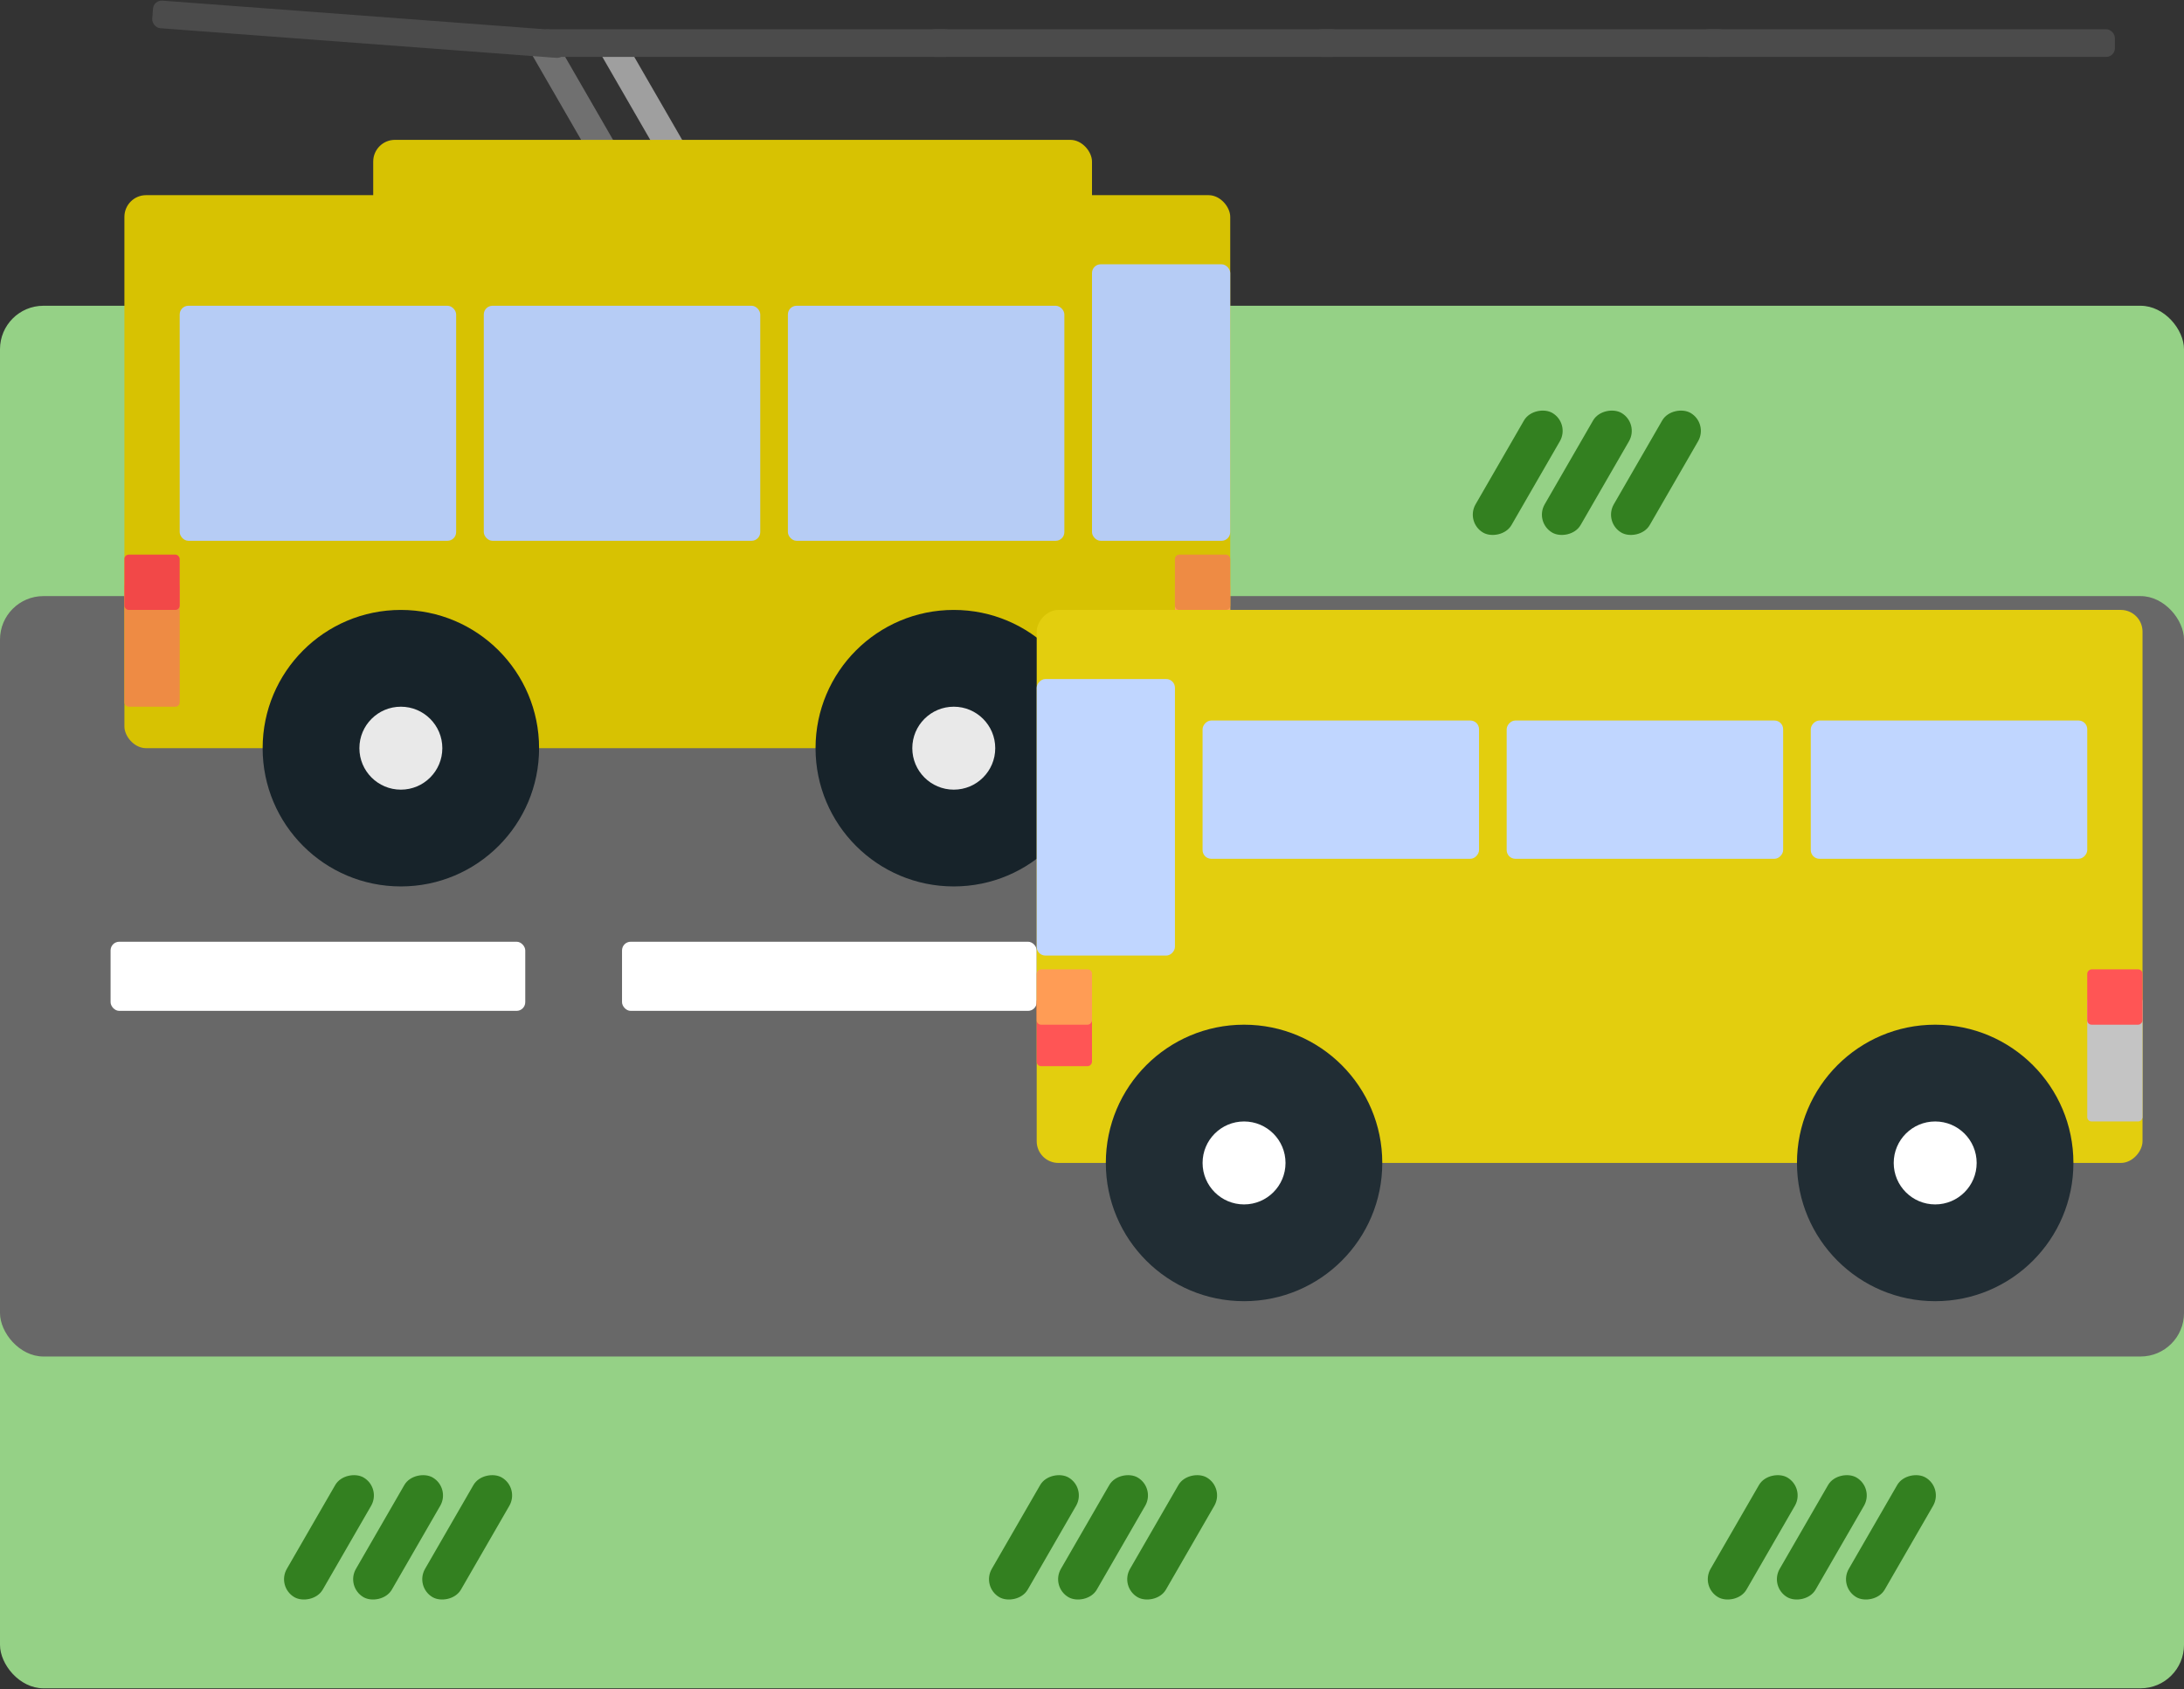<svg width="503" height="389" viewBox="0 0 503 389" fill="none" xmlns="http://www.w3.org/2000/svg">
<rect x="0" y="0" width="503" height="389" fill="#333333" stroke="none"/>
<rect y="70.406" width="503" height="318.354" rx="10" fill="#95D186"/>
<rect y="137.261" width="503" height="175.095" rx="10" fill="#686868"/>
<rect x="25.468" y="216.849" width="95.506" height="15.918" rx="2" fill="white"/>
<rect x="79.589" y="365.394" width="31.835" height="9.551" rx="4.775" transform="rotate(-60 79.589 365.394)" fill="#338020"/>
<rect x="63.671" y="365.394" width="31.835" height="9.551" rx="4.775" transform="rotate(-60 63.671 365.394)" fill="#338020"/>
<rect x="95.506" y="365.394" width="31.835" height="9.551" rx="4.775" transform="rotate(-60 95.506 365.394)" fill="#338020"/>
<rect x="407.494" y="365.394" width="31.835" height="9.551" rx="4.775" transform="rotate(-60 407.494 365.394)" fill="#338020"/>
<rect x="391.576" y="365.394" width="31.835" height="9.551" rx="4.775" transform="rotate(-60 391.576 365.394)" fill="#338020"/>
<rect x="423.411" y="365.394" width="31.835" height="9.551" rx="4.775" transform="rotate(-60 423.411 365.394)" fill="#338020"/>
<rect x="241.949" y="365.394" width="31.835" height="9.551" rx="4.775" transform="rotate(-60 241.949 365.394)" fill="#338020"/>
<rect x="226.032" y="365.394" width="31.835" height="9.551" rx="4.775" transform="rotate(-60 226.032 365.394)" fill="#338020"/>
<rect x="257.867" y="365.394" width="31.835" height="9.551" rx="4.775" transform="rotate(-60 257.867 365.394)" fill="#338020"/>
<rect x="353.373" y="120.261" width="31.835" height="9.551" rx="4.775" transform="rotate(-60 353.373 120.261)" fill="#338020"/>
<rect x="337.456" y="120.261" width="31.835" height="9.551" rx="4.775" transform="rotate(-60 337.456 120.261)" fill="#338020"/>
<rect x="369.291" y="120.261" width="31.835" height="9.551" rx="4.775" transform="rotate(-60 369.291 120.261)" fill="#338020"/>
<rect x="143.26" y="216.849" width="95.506" height="15.918" rx="2" fill="white"/>
<rect x="261.051" y="216.849" width="95.506" height="15.918" rx="2" fill="white"/>
<rect x="378.842" y="216.849" width="95.506" height="15.918" rx="2" fill="white"/>
<rect x="152.81" y="37.489" width="31.835" height="6.367" rx="2" transform="rotate(-120 152.81 37.489)" fill="#9F9F9F"/>
<rect x="136.892" y="37.489" width="31.835" height="6.367" rx="2" transform="rotate(-120 136.892 37.489)" fill="#707070"/>
<rect x="28.652" y="44.938" width="254.684" height="127.342" rx="5" fill="#D7C202"/>
<rect x="85.956" y="32.204" width="165.544" height="25.468" rx="5" fill="#D7C202"/>
<rect x="41.386" y="70.406" width="63.671" height="54.12" rx="2" fill="#B6CCF5"/>
<rect x="111.424" y="70.406" width="63.671" height="54.12" rx="2" fill="#B6CCF5"/>
<rect x="181.462" y="70.406" width="63.671" height="54.12" rx="2" fill="#B6CCF5"/>
<rect x="28.652" y="134.077" width="12.734" height="28.652" rx="1" fill="#EE8B44"/>
<rect x="28.652" y="127.71" width="12.734" height="12.734" rx="1" fill="#F24848"/>
<rect x="270.601" y="134.077" width="12.734" height="15.918" rx="1" fill="#FF9C55"/>
<rect x="251.5" y="60.856" width="31.835" height="63.671" rx="2" fill="#B6CCF5"/>
<rect x="270.601" y="127.71" width="12.734" height="12.734" rx="1" fill="#EE8B44"/>
<circle cx="92.323" cy="172.28" r="31.835" fill="#17232A"/>
<circle cx="92.323" cy="172.28" r="9.551" fill="#E9E9E9"/>
<circle cx="219.664" cy="172.28" r="31.835" fill="#17232A"/>
<circle cx="219.664" cy="172.28" r="9.551" fill="#E9E9E9"/>
<rect x="35.389" width="95.506" height="6.367" rx="2" transform="rotate(4.276 35.389 0)" fill="#4B4B4B"/>
<rect x="124.158" y="6.735" width="95.506" height="6.367" rx="2" fill="#4B4B4B"/>
<rect x="213.298" y="6.735" width="95.506" height="6.367" rx="2" fill="#4B4B4B"/>
<rect x="302.437" y="6.735" width="95.506" height="6.367" rx="2" fill="#4B4B4B"/>
<rect x="391.576" y="6.735" width="95.506" height="6.367" rx="2" fill="#4B4B4B"/>
<rect width="254.684" height="127.342" rx="5" transform="matrix(-1 0 0 1 493.449 140.444)" fill="#E3CE0E"/>
<rect width="63.671" height="31.835" rx="2" transform="matrix(-1 0 0 1 480.715 165.913)" fill="#C0D6FF"/>
<rect width="63.671" height="31.835" rx="2" transform="matrix(-1 0 0 1 410.677 165.913)" fill="#C0D6FF"/>
<rect width="63.671" height="31.835" rx="2" transform="matrix(-1 0 0 1 340.639 165.913)" fill="#C0D6FF"/>
<rect width="12.734" height="28.652" rx="1" transform="matrix(-1 0 0 1 493.449 229.584)" fill="#C4C4C4"/>
<rect width="12.734" height="12.734" rx="1" transform="matrix(-1 0 0 1 493.449 223.216)" fill="#FF5555"/>
<rect width="12.734" height="15.918" rx="1" transform="matrix(-1 0 0 1 251.5 229.584)" fill="#FF5555"/>
<rect width="31.835" height="63.671" rx="2" transform="matrix(-1 0 0 1 270.601 156.362)" fill="#C0D6FF"/>
<rect width="12.734" height="12.734" rx="1" transform="matrix(-1 0 0 1 251.5 223.216)" fill="#FF9C55"/>
<circle r="31.835" transform="matrix(-1 0 0 1 445.696 267.786)" fill="#212D34"/>
<circle r="9.551" transform="matrix(-1 0 0 1 445.696 267.786)" fill="white"/>
<circle r="31.835" transform="matrix(-1 0 0 1 286.519 267.786)" fill="#212D34"/>
<circle r="9.551" transform="matrix(-1 0 0 1 286.519 267.786)" fill="white"/>
</svg>
